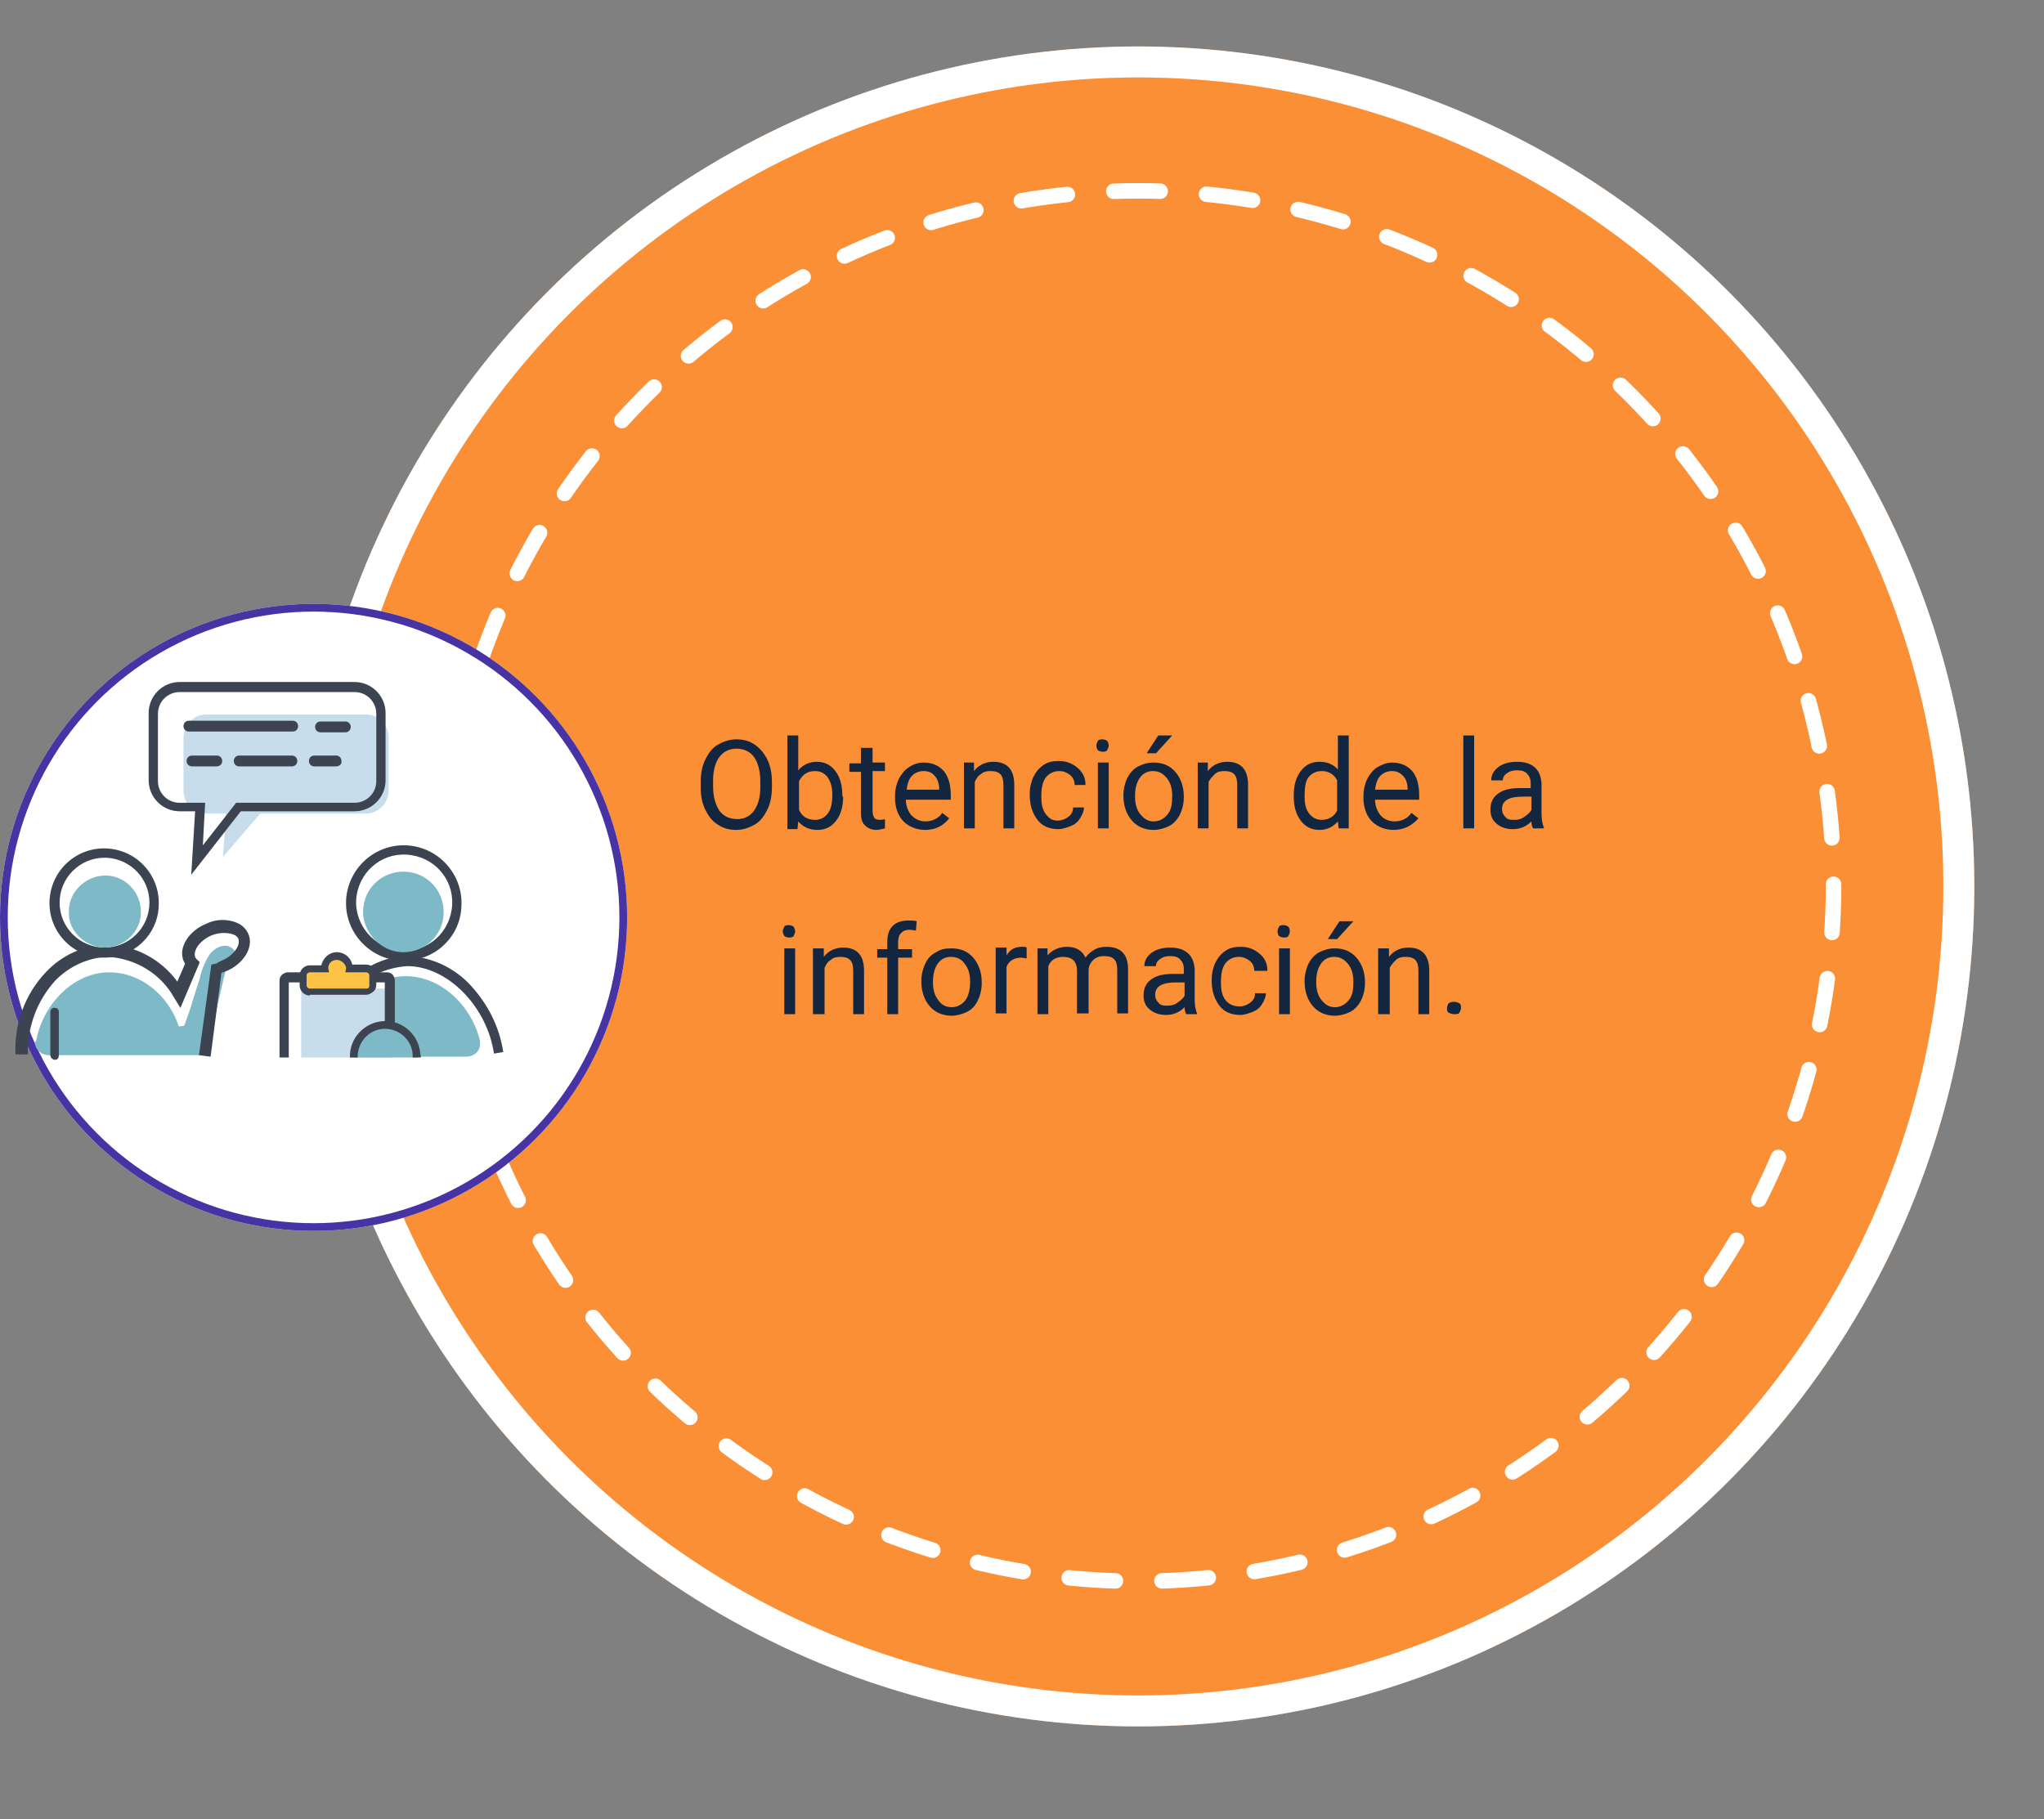 <?xml version="1.0" encoding="utf-8"?>
<!-- Generator: Adobe Illustrator 25.4.1, SVG Export Plug-In . SVG Version: 6.00 Build 0)  -->
<svg version="1.1" id="Capa_1" xmlns="http://www.w3.org/2000/svg" xmlns:xlink="http://www.w3.org/1999/xlink" x="0px" y="0px"
	 viewBox="0 0 264 235" style="enable-background:new 0 0 264 235;" xml:space="preserve">
<rect x="0" y="0" width="264" height="235" fill="#808080" stroke="none"/>
<style type="text/css">
	.st0{fill:#FB8F36;}
	.st1{fill:none;stroke:#FFFFFF;stroke-width:4;}
	.st2{enable-background:new    ;}
	.st3{fill:#12263F;}
	.st4{fill:none;}
	.st5{fill:none;stroke:#FFFFFF;stroke-width:2;stroke-linecap:round;stroke-miterlimit:10;stroke-dasharray:6,6;}
	.st6{fill:#FFFFFF;}
	.st7{fill:none;stroke:#4733A3;}
	.st8{clip-path:url(#SVGID_00000034808949293262952000000005982969372545524874_);}
	.st9{fill:#7EB9C7;}
	.st10{fill:#3D4451;}
	.st11{fill:#C7DDEB;}
	.st12{fill:#FDC345;}
</style>
<g transform="matrix(1, 0, 0, 1, 955, 6812.5)">
	<g id="Elipse_4098-2" transform="translate(39 6)">
		<ellipse class="st0" cx="-847" cy="-6704" rx="108" ry="108.5"/>
		<ellipse class="st1" cx="-847" cy="-6704" rx="106" ry="106.5"/>
	</g>
</g>
<g class="st2">
	<path class="st3" d="M99.7,101.7c0,1.1-0.2,2.1-0.6,2.9s-0.9,1.5-1.6,1.9s-1.5,0.7-2.4,0.7c-0.9,0-1.7-0.2-2.4-0.7
		c-0.7-0.4-1.2-1.1-1.6-1.9s-0.6-1.8-0.6-2.8V101c0-1.1,0.2-2.1,0.6-2.9c0.4-0.8,0.9-1.5,1.6-1.9s1.5-0.7,2.4-0.7
		c0.9,0,1.7,0.2,2.4,0.7s1.2,1.1,1.6,1.9s0.6,1.8,0.6,2.9V101.7z M98.2,100.9c0-1.3-0.3-2.4-0.8-3.1c-0.5-0.7-1.3-1.1-2.3-1.1
		c-0.9,0-1.7,0.4-2.2,1.1c-0.5,0.7-0.8,1.7-0.8,3v0.8c0,1.3,0.3,2.3,0.8,3.1c0.5,0.7,1.3,1.1,2.3,1.1c1,0,1.7-0.4,2.2-1.1
		s0.8-1.7,0.8-3V100.9z"/>
	<path class="st3" d="M108.9,102.9c0,1.3-0.3,2.3-0.9,3.1s-1.4,1.2-2.4,1.2c-1.1,0-1.9-0.4-2.5-1.1l-0.1,1h-1.3V95h1.4v4.5
		c0.6-0.7,1.4-1.1,2.4-1.1c1,0,1.8,0.4,2.4,1.2s0.9,1.8,0.9,3.2V102.9z M107.5,102.7c0-1-0.2-1.7-0.6-2.3c-0.4-0.5-0.9-0.8-1.6-0.8
		c-1,0-1.6,0.4-2.1,1.3v3.7c0.4,0.9,1.1,1.3,2.1,1.3c0.7,0,1.2-0.3,1.6-0.8C107.3,104.6,107.5,103.8,107.5,102.7z"/>
	<path class="st3" d="M112.7,96.5v2h1.6v1.1h-1.6v5.2c0,0.3,0.1,0.6,0.2,0.8c0.1,0.2,0.4,0.3,0.7,0.3c0.2,0,0.4,0,0.7-0.1v1.2
		c-0.4,0.1-0.8,0.2-1.1,0.2c-0.6,0-1.1-0.2-1.5-0.6s-0.5-0.9-0.5-1.7v-5.2h-1.5v-1.1h1.5v-2H112.7z"/>
	<path class="st3" d="M119.5,107.2c-1.1,0-2.1-0.4-2.8-1.1s-1.1-1.8-1.1-3v-0.3c0-0.8,0.2-1.6,0.5-2.2s0.8-1.2,1.3-1.5
		c0.6-0.4,1.2-0.6,1.9-0.6c1.1,0,2,0.4,2.6,1.1s0.9,1.8,0.9,3.1v0.6H117c0,0.8,0.3,1.5,0.7,2c0.5,0.5,1.1,0.8,1.8,0.8
		c0.5,0,0.9-0.1,1.3-0.3c0.4-0.2,0.7-0.5,0.9-0.8l0.9,0.7C121.9,106.6,120.9,107.2,119.5,107.2z M119.3,99.6c-0.6,0-1.1,0.2-1.5,0.6
		c-0.4,0.4-0.6,1-0.7,1.8h4.2v-0.1c0-0.7-0.2-1.3-0.6-1.7C120.4,99.8,119.9,99.6,119.3,99.6z"/>
	<path class="st3" d="M125.8,98.5l0,1.1c0.6-0.8,1.5-1.2,2.5-1.2c1.8,0,2.7,1,2.7,3v5.6h-1.4v-5.6c0-0.6-0.1-1.1-0.4-1.4
		s-0.7-0.4-1.3-0.4c-0.5,0-0.9,0.1-1.2,0.4c-0.4,0.2-0.6,0.6-0.8,1v6h-1.4v-8.5H125.8z"/>
	<path class="st3" d="M136.6,106c0.5,0,1-0.2,1.4-0.5s0.6-0.7,0.6-1.2h1.4c0,0.5-0.2,0.9-0.5,1.4s-0.7,0.8-1.2,1s-1.1,0.4-1.6,0.4
		c-1.2,0-2.1-0.4-2.7-1.2s-1-1.8-1-3.2v-0.2c0-0.8,0.2-1.6,0.5-2.2s0.7-1.1,1.3-1.5s1.2-0.5,2-0.5c0.9,0,1.7,0.3,2.4,0.9
		s1,1.3,1,2.2h-1.4c0-0.5-0.2-1-0.6-1.3s-0.8-0.5-1.4-0.5c-0.7,0-1.3,0.3-1.7,0.8s-0.6,1.3-0.6,2.3v0.3c0,1,0.2,1.7,0.6,2.2
		S135.9,106,136.6,106z"/>
	<path class="st3" d="M141.6,96.3c0-0.2,0.1-0.4,0.2-0.6s0.4-0.2,0.6-0.2s0.5,0.1,0.6,0.2s0.2,0.4,0.2,0.6s-0.1,0.4-0.2,0.6
		s-0.4,0.2-0.6,0.2s-0.5-0.1-0.6-0.2S141.6,96.5,141.6,96.3z M143.2,107h-1.4v-8.5h1.4V107z"/>
	<path class="st3" d="M145.1,102.7c0-0.8,0.2-1.6,0.5-2.2s0.8-1.2,1.4-1.5s1.2-0.5,2-0.5c1.2,0,2.1,0.4,2.8,1.2s1.1,1.9,1.1,3.2v0.1
		c0,0.8-0.2,1.6-0.5,2.2s-0.8,1.2-1.4,1.5s-1.3,0.5-2,0.5c-1.1,0-2.1-0.4-2.8-1.2s-1.1-1.9-1.1-3.2V102.7z M146.6,102.9
		c0,0.9,0.2,1.7,0.7,2.3s1,0.9,1.7,0.9c0.7,0,1.3-0.3,1.8-0.9s0.6-1.4,0.6-2.4c0-0.9-0.2-1.7-0.7-2.3s-1-0.9-1.8-0.9
		c-0.7,0-1.3,0.3-1.7,0.9S146.6,101.8,146.6,102.9z M149.6,95h1.8l-2.1,2.3l-1.2,0L149.6,95z"/>
	<path class="st3" d="M156,98.5l0,1.1c0.6-0.8,1.5-1.2,2.5-1.2c1.8,0,2.7,1,2.7,3v5.6h-1.4v-5.6c0-0.6-0.1-1.1-0.4-1.4
		s-0.7-0.4-1.3-0.4c-0.5,0-0.9,0.1-1.2,0.4s-0.6,0.6-0.8,1v6h-1.4v-8.5H156z"/>
	<path class="st3" d="M167.1,102.7c0-1.3,0.3-2.3,0.9-3.1s1.4-1.2,2.4-1.2c1,0,1.8,0.3,2.4,1V95h1.4v12h-1.3l-0.1-0.9
		c-0.6,0.7-1.4,1.1-2.4,1.1c-1,0-1.8-0.4-2.4-1.2s-0.9-1.8-0.9-3.1V102.7z M168.5,102.9c0,1,0.2,1.7,0.6,2.2s0.9,0.8,1.6,0.8
		c0.9,0,1.6-0.4,2-1.2v-3.9c-0.4-0.8-1.1-1.2-2-1.2c-0.7,0-1.3,0.3-1.7,0.8S168.5,101.8,168.5,102.9z"/>
	<path class="st3" d="M180,107.2c-1.1,0-2.1-0.4-2.8-1.1s-1.1-1.8-1.1-3v-0.3c0-0.8,0.2-1.6,0.5-2.2s0.8-1.2,1.3-1.5
		s1.2-0.6,1.9-0.6c1.1,0,2,0.4,2.6,1.1s0.9,1.8,0.9,3.1v0.6h-5.7c0,0.8,0.3,1.5,0.7,2s1.1,0.8,1.8,0.8c0.5,0,0.9-0.1,1.3-0.3
		s0.7-0.5,0.9-0.8l0.9,0.7C182.4,106.6,181.4,107.2,180,107.2z M179.8,99.6c-0.6,0-1.1,0.2-1.5,0.6s-0.6,1-0.7,1.8h4.2v-0.1
		c0-0.7-0.2-1.3-0.6-1.7S180.4,99.6,179.8,99.6z"/>
	<path class="st3" d="M190.5,107H189V95h1.4V107z"/>
	<path class="st3" d="M198,107c-0.1-0.2-0.2-0.5-0.2-0.9c-0.7,0.7-1.5,1-2.4,1c-0.8,0-1.5-0.2-2.1-0.7s-0.8-1.1-0.8-1.8
		c0-0.9,0.3-1.6,1-2.1s1.6-0.7,2.8-0.7h1.4v-0.7c0-0.5-0.2-0.9-0.5-1.2s-0.7-0.4-1.3-0.4c-0.5,0-0.9,0.1-1.3,0.4s-0.5,0.6-0.5,0.9
		h-1.5c0-0.4,0.1-0.8,0.4-1.2s0.7-0.7,1.2-0.9s1.1-0.3,1.7-0.3c1,0,1.7,0.2,2.3,0.7s0.8,1.2,0.9,2v3.9c0,0.8,0.1,1.4,0.3,1.9v0.1
		H198z M195.6,105.9c0.5,0,0.9-0.1,1.3-0.4s0.7-0.5,0.9-0.9v-1.7h-1.1c-1.8,0-2.7,0.5-2.7,1.6c0,0.5,0.2,0.8,0.5,1.1
		S195.1,105.9,195.6,105.9z"/>
</g>
<g class="st2">
	<path class="st3" d="M101.1,120.3c0-0.2,0.1-0.4,0.2-0.6c0.1-0.2,0.4-0.2,0.6-0.2s0.5,0.1,0.6,0.2c0.1,0.2,0.2,0.4,0.2,0.6
		s-0.1,0.4-0.2,0.6c-0.1,0.2-0.4,0.2-0.6,0.2s-0.5-0.1-0.6-0.2C101.2,120.7,101.1,120.5,101.1,120.3z M102.7,131h-1.4v-8.5h1.4V131z
		"/>
	<path class="st3" d="M106.4,122.5l0,1.1c0.6-0.8,1.5-1.2,2.5-1.2c1.8,0,2.7,1,2.7,3v5.6h-1.4v-5.6c0-0.6-0.1-1.1-0.4-1.4
		s-0.7-0.4-1.3-0.4c-0.5,0-0.9,0.1-1.2,0.4c-0.4,0.2-0.6,0.6-0.8,1v6H105v-8.5H106.4z"/>
	<path class="st3" d="M114.6,131v-7.3h-1.3v-1.1h1.3v-0.9c0-0.9,0.2-1.6,0.7-2.1s1.2-0.7,2.1-0.7c0.3,0,0.7,0,1,0.1l-0.1,1.2
		c-0.2,0-0.5-0.1-0.8-0.1c-0.5,0-0.8,0.1-1.1,0.4c-0.3,0.3-0.4,0.7-0.4,1.2v0.9h1.8v1.1H116v7.3H114.6z"/>
	<path class="st3" d="M119,126.7c0-0.8,0.2-1.6,0.5-2.2c0.3-0.7,0.8-1.2,1.4-1.5c0.6-0.4,1.2-0.5,2-0.5c1.2,0,2.1,0.4,2.8,1.2
		s1.1,1.9,1.1,3.2v0.1c0,0.8-0.2,1.6-0.5,2.2c-0.3,0.7-0.8,1.2-1.4,1.5s-1.3,0.5-2,0.5c-1.1,0-2.1-0.4-2.8-1.2s-1.1-1.9-1.1-3.2
		V126.7z M120.5,126.9c0,0.9,0.2,1.7,0.7,2.3c0.4,0.6,1,0.9,1.7,0.9c0.7,0,1.3-0.3,1.8-0.9c0.4-0.6,0.6-1.4,0.6-2.4
		c0-0.9-0.2-1.7-0.7-2.3c-0.4-0.6-1-0.9-1.8-0.9c-0.7,0-1.3,0.3-1.7,0.9S120.5,125.8,120.5,126.9z"/>
	<path class="st3" d="M132.6,123.8c-0.2,0-0.5-0.1-0.7-0.1c-0.9,0-1.6,0.4-1.9,1.2v6h-1.4v-8.5h1.4l0,1c0.5-0.8,1.1-1.1,2-1.1
		c0.3,0,0.5,0,0.6,0.1V123.8z"/>
	<path class="st3" d="M135.3,122.5l0,0.9c0.6-0.7,1.5-1.1,2.5-1.1c1.2,0,2,0.5,2.4,1.4c0.3-0.4,0.6-0.7,1.1-1s1-0.4,1.6-0.4
		c1.9,0,2.8,1,2.8,2.9v5.7h-1.4v-5.6c0-0.6-0.1-1.1-0.4-1.4s-0.7-0.4-1.4-0.4c-0.5,0-1,0.2-1.3,0.5s-0.6,0.8-0.6,1.3v5.6h-1.5v-5.5
		c0-1.2-0.6-1.8-1.8-1.8c-0.9,0-1.6,0.4-1.9,1.2v6.2h-1.4v-8.5H135.3z"/>
	<path class="st3" d="M153.2,131c-0.1-0.2-0.2-0.5-0.2-0.9c-0.7,0.7-1.5,1-2.4,1c-0.8,0-1.5-0.2-2.1-0.7s-0.8-1.1-0.8-1.8
		c0-0.9,0.3-1.6,1-2.1s1.6-0.7,2.8-0.7h1.4v-0.7c0-0.5-0.2-0.9-0.5-1.2s-0.7-0.4-1.3-0.4c-0.5,0-0.9,0.1-1.3,0.4s-0.5,0.6-0.5,0.9
		h-1.5c0-0.4,0.1-0.8,0.4-1.2s0.7-0.7,1.2-0.9s1.1-0.3,1.7-0.3c1,0,1.7,0.2,2.3,0.7s0.8,1.2,0.9,2v3.9c0,0.8,0.1,1.4,0.3,1.9v0.1
		H153.2z M150.8,129.9c0.5,0,0.9-0.1,1.3-0.4s0.7-0.5,0.9-0.9v-1.7h-1.1c-1.8,0-2.7,0.5-2.7,1.6c0,0.5,0.2,0.8,0.5,1.1
		S150.3,129.9,150.8,129.9z"/>
	<path class="st3" d="M160.1,130c0.5,0,1-0.2,1.4-0.5s0.6-0.7,0.6-1.2h1.4c0,0.5-0.2,0.9-0.5,1.4s-0.7,0.8-1.2,1s-1.1,0.4-1.6,0.4
		c-1.2,0-2.1-0.4-2.7-1.2s-1-1.8-1-3.2v-0.2c0-0.8,0.2-1.6,0.5-2.2s0.7-1.1,1.3-1.5s1.2-0.5,2-0.5c0.9,0,1.7,0.3,2.4,0.9
		s1,1.3,1,2.2H162c0-0.5-0.2-1-0.6-1.3s-0.8-0.5-1.4-0.5c-0.7,0-1.3,0.3-1.7,0.8s-0.6,1.3-0.6,2.3v0.3c0,1,0.2,1.7,0.6,2.2
		S159.3,130,160.1,130z"/>
	<path class="st3" d="M165,120.3c0-0.2,0.1-0.4,0.2-0.6s0.4-0.2,0.6-0.2s0.5,0.1,0.6,0.2s0.2,0.4,0.2,0.6s-0.1,0.4-0.2,0.6
		s-0.4,0.2-0.6,0.2s-0.5-0.1-0.6-0.2S165,120.5,165,120.3z M166.6,131h-1.4v-8.5h1.4V131z"/>
	<path class="st3" d="M168.5,126.7c0-0.8,0.2-1.6,0.5-2.2s0.8-1.2,1.4-1.5s1.2-0.5,2-0.5c1.2,0,2.1,0.4,2.8,1.2s1.1,1.9,1.1,3.2v0.1
		c0,0.8-0.2,1.6-0.5,2.2s-0.8,1.2-1.4,1.5s-1.3,0.5-2,0.5c-1.1,0-2.1-0.4-2.8-1.2s-1.1-1.9-1.1-3.2V126.7z M170,126.9
		c0,0.9,0.2,1.7,0.7,2.3s1,0.9,1.7,0.9c0.7,0,1.3-0.3,1.8-0.9s0.6-1.4,0.6-2.4c0-0.9-0.2-1.7-0.7-2.3s-1-0.9-1.8-0.9
		c-0.7,0-1.3,0.3-1.7,0.9S170,125.8,170,126.9z M173,119h1.8l-2.1,2.3l-1.2,0L173,119z"/>
	<path class="st3" d="M179.4,122.5l0,1.1c0.6-0.8,1.5-1.2,2.5-1.2c1.8,0,2.7,1,2.7,3v5.6h-1.4v-5.6c0-0.6-0.1-1.1-0.4-1.4
		s-0.7-0.4-1.3-0.4c-0.5,0-0.9,0.1-1.2,0.4s-0.6,0.6-0.8,1v6H178v-8.5H179.4z"/>
	<path class="st3" d="M186.9,130.2c0-0.2,0.1-0.5,0.2-0.6s0.4-0.2,0.7-0.2s0.5,0.1,0.7,0.2s0.2,0.4,0.2,0.6c0,0.2-0.1,0.4-0.2,0.6
		s-0.4,0.2-0.7,0.2s-0.5-0.1-0.7-0.2S186.9,130.5,186.9,130.2z"/>
</g>
<g id="Elipse_4099" transform="translate(1013.32 6838.153)">
	<circle class="st4" cx="-866.3" cy="-6723.7" r="88.8"/>
	<circle class="st5" cx="-866.3" cy="-6723.7" r="89.8"/>
</g>
<g id="Elipse_4100" transform="translate(955 6890.5)">
	<circle class="st6" cx="-914.5" cy="-6772" r="40.5"/>
	<circle class="st7" cx="-914.5" cy="-6772" r="40"/>
</g>
<g id="Grupo_17448" transform="translate(957 6900.594)">
	<g>
		<defs>
			<rect id="SVGID_1_" x="-955" y="-6812.5" width="63" height="48.8"/>
		</defs>
		<clipPath id="SVGID_00000016754383189592775610000007069050923325737363_">
			<use xlink:href="#SVGID_1_"  style="overflow:visible;"/>
		</clipPath>
		<g id="Grupo_17447" style="clip-path:url(#SVGID_00000016754383189592775610000007069050923325737363_);">
			<path id="Trazado_35944" class="st9" d="M-952.3-6766.3c0.9-4.6,4.8-8.7,9.4-8.7c4.1,0,7.7,3,9,7l0.7-0.1
				c0.4-1.2,0.8-2.1,1.1-3.3l0.9-2.8c0.2-1,0.6-2,1.2-3c0.6-0.9,2-1.7,3-0.9c1.1,0.9,0.1,2.4-0.9,3l-2.5,10.8c0,0-4.6,0-4.6,0
				c-0.1,0-0.2,0-0.4,0l-15.3,0c-1,0-1.8-0.8-1.8-1.7C-952.3-6766.1-952.3-6766.2-952.3-6766.3"/>
			<path id="Trazado_35945" class="st10" d="M-929.8-6764.1l-1.5-0.2l1.6-11.7l0.5-0.1c0.1,0,0.3-0.1,0.4-0.2
				c0.1-0.1,0.3-0.1,0.4-0.2c1.3-0.5,2.5-1.8,2.2-2.8c-0.1-0.3-0.4-0.5-0.7-0.6c-0.9-0.3-1.9-0.2-2.7,0.1c-1.3,0.5-2.5,1.8-2.2,2.8
				c0,0.1,0.1,0.2,0.2,0.3l0.4,0.4l-2.5,5.9l-0.8-1.3c-1.7-3.1-5-5.1-8.6-5.3h0c-2.5,0.1-4.9,1.2-6.7,3c-2.4,2.6-3.7,6.1-3.6,9.6
				l-1.6,0c-0.2-4,1.3-7.9,4-10.7c2-2.1,4.8-3.4,7.8-3.5h0c3.6,0.1,7,1.9,9.1,4.8l1-2.3c-0.1-0.1-0.1-0.3-0.2-0.4
				c-0.7-1.7,0.7-3.9,3-4.8c1.2-0.6,2.7-0.6,3.9-0.1c0.7,0.3,1.2,0.8,1.5,1.5c0.7,1.7-0.7,3.9-3,4.8c-0.1,0-0.2,0.1-0.3,0.1
				c-0.1,0-0.2,0.1-0.2,0.1L-929.8-6764.1z"/>
			<path id="Trazado_35946" class="st6" d="M-943.8-6777.6c3.6,0.2,6.6-2.5,6.8-6.1c0.2-3.5-2.5-6.6-6.1-6.8s-6.6,2.5-6.8,6.1
				c0,0.2,0,0.4,0,0.7C-949.8-6780.4-947.1-6777.7-943.8-6777.6"/>
			<path id="Trazado_35947" class="st10" d="M-943.5-6776.9c-0.1,0-0.2,0-0.4,0c-3.9-0.2-6.9-3.5-6.7-7.4c0.2-3.9,3.5-6.9,7.4-6.7
				s6.9,3.5,6.7,7.4C-936.6-6779.9-939.7-6776.9-943.5-6776.9 M-943.5-6789.8c-3.2,0-5.8,2.6-5.8,5.8c0,3.2,2.6,5.8,5.8,5.8
				s5.8-2.6,5.8-5.8c0-3.1-2.4-5.6-5.5-5.8C-943.3-6789.8-943.4-6789.8-943.5-6789.8"/>
			<path id="Trazado_35948" class="st9" d="M-943.7-6778.2c2.6,0.1,4.8-1.9,4.9-4.4c0.1-2.6-1.9-4.8-4.4-4.9s-4.8,1.9-4.9,4.4
				c0,0.2,0,0.3,0,0.5C-948.1-6780.3-946.1-6778.4-943.7-6778.2"/>
			<path id="Trazado_35949" class="st10" d="M-949.9-6763.7c-0.3,0-0.6-0.3-0.6-0.6l0,0v-5.6c0-0.3,0.3-0.6,0.6-0.5
				c0.3,0,0.5,0.2,0.5,0.5v5.6C-949.4-6763.9-949.6-6763.7-949.9-6763.7L-949.9-6763.7"/>
			<path id="Trazado_35950" class="st6" d="M-905.1-6777.2c3.8,0.2,7-2.7,7.2-6.4s-2.7-7-6.4-7.2s-7,2.7-7.2,6.4c0,0.2,0,0.5,0,0.7
				C-911.4-6780.1-908.6-6777.4-905.1-6777.2"/>
			<path id="Trazado_35951" class="st10" d="M-904.8-6776.5c-0.1,0-0.3,0-0.4,0c-4.1-0.2-7.3-3.7-7.1-7.8c0.2-4.1,3.7-7.3,7.8-7.1
				c4.1,0.2,7.3,3.7,7.1,7.8C-897.5-6779.6-900.8-6776.5-904.8-6776.5 M-905.1-6777.8c3.4,0.2,6.3-2.4,6.5-5.9
				c0.2-3.4-2.4-6.3-5.9-6.5c-3.4-0.2-6.3,2.4-6.5,5.9c0,0.2,0,0.4,0,0.6C-910.8-6780.5-908.2-6778-905.1-6777.8L-905.1-6777.8z"/>
			<path id="Trazado_35952" class="st6" d="M-916.5-6764.3c0.8-5.8,6.3-12.1,12.1-12.1s10.9,5.7,11.8,11.8"/>
			<path id="Trazado_35953" class="st10" d="M-915.9-6764.2l-1.2-0.2c0.5-3.2,2-6.2,4.3-8.6c2.5-2.6,5.5-4.1,8.4-4.1h0
				c3.1,0.1,6.1,1.5,8.2,3.8c2.2,2.4,3.7,5.3,4.2,8.6l-1.2,0.2c-0.9-6.1-6-11.3-11.2-11.3h0c-2.9,0.2-5.6,1.5-7.5,3.7
				C-914-6769.9-915.4-6767.1-915.9-6764.2"/>
			<path id="Trazado_35954" class="st9" d="M-905.1-6777.6c2.9,0.1,5.3-2.1,5.4-5c0.1-2.9-2.1-5.3-5-5.4s-5.3,2.1-5.4,5
				c0,0.2,0,0.3,0,0.5C-909.9-6779.9-907.7-6777.7-905.1-6777.6"/>
			<path id="Trazado_35955" class="st9" d="M-895-6766.1c-1-4.4-4.9-8.4-9.6-8.4c-0.7,0-1.5,0.1-2.2,0.3v10.1l10,0
				c1,0,1.8-0.7,1.8-1.6C-895-6765.8-895-6766-895-6766.1"/>
			<path id="Trazado_35956" class="st11" d="M-909.9-6808.3h-20.3c-1.6-0.1-3,1.2-3.1,2.8v7.2c0.1,1.6,1.4,2.9,3.1,2.8h2.4l-0.4,5.6
				l4.8-5.6h13.5c1.6,0.1,3-1.2,3.1-2.8v-7.2C-906.9-6807.1-908.3-6808.4-909.9-6808.3"/>
			<path id="Trazado_35957" class="st10" d="M-932.3-6787.6l0.5-8.2h-2c-2.2,0-4-1.8-4-4v-8.7c0-2.2,1.8-4,4-4h22.6c2.2,0,4,1.8,4,4
				v8.7c0,2.2-1.8,4-4,4h-14.7L-932.3-6787.6z M-933.8-6811.2c-1.5,0-2.8,1.2-2.8,2.8v8.7c0,1.5,1.2,2.8,2.8,2.8h3.3l-0.3,5.5
				l4.3-5.5h15.3c1.5,0,2.8-1.2,2.8-2.8v-8.7c0-1.5-1.2-2.8-2.8-2.8H-933.8z"/>
			<path id="Trazado_35958" class="st11" d="M-906.6-6764v-8.4c0-0.3-0.1-0.5-0.3-0.5h-10.9c-0.2,0-0.3,0.2-0.3,0.5v8.4H-906.6z"/>
			<path id="Trazado_35959" class="st10" d="M-919.6-6764h-1.3v-9.9c0-0.6,0.4-1,1-1.1h12.9c0.6,0,1,0.5,1,1.1v9.4h-1.3v-9.2h-12.4
				V-6764z"/>
			<path id="Trazado_35960" class="st12" d="M-909.7-6775.4h-2.3c0-0.1,0-0.1,0-0.2c0-0.8-0.7-1.5-1.6-1.5c-0.8,0-1.4,0.7-1.5,1.5
				c0,0.1,0,0.1,0,0.2h-2c-0.5,0-0.9,0.4-0.9,0.8v1.3c0,0.5,0.4,0.9,0.9,0.8h7.3c0.5,0,0.9-0.4,0.9-0.8v-1.3
				C-908.9-6775-909.3-6775.4-909.7-6775.4"/>
			<path id="Trazado_35961" class="st10" d="M-917-6772c-0.7,0-1.3-0.6-1.3-1.3c0,0,0,0,0,0v-1.3c0-0.7,0.6-1.3,1.3-1.3c0,0,0,0,0,0
				h1.5c0.1-0.4,0.3-0.8,0.6-1.1c0.4-0.4,0.9-0.6,1.4-0.6l0,0c1,0,1.8,0.7,2,1.6h1.8c0.7,0,1.3,0.6,1.3,1.3c0,0,0,0,0,0v1.3
				c0,0.3-0.1,0.7-0.4,0.9c-0.2,0.2-0.6,0.4-0.9,0.4H-917z M-913.5-6776.6L-913.5-6776.6c-0.3,0-0.6,0.1-0.8,0.3
				c-0.2,0.2-0.3,0.5-0.3,0.7c0,0,0,0.1,0,0.1l0.1,0.5h-2.5c-0.2,0-0.4,0.2-0.4,0.4v1.3c0,0.2,0.2,0.4,0.4,0.4h7.3
				c0.1,0,0.2,0,0.3-0.1c0.1-0.1,0.1-0.2,0.1-0.3v-1.3c0-0.2-0.2-0.4-0.4-0.4h-2.7l0.1-0.5c0,0,0-0.1,0-0.1
				C-912.4-6776.1-912.9-6776.6-913.5-6776.6"/>
			<path id="Trazado_35962" class="st9" d="M-911.3-6764c-0.1-2.3,1.7-4.1,4-4.2c2.3-0.1,4.1,1.7,4.2,4c0,0.1,0,0.1,0,0.2"/>
			<path id="Trazado_35963" class="st10" d="M-902.7-6764h-1c0.1-2-1.5-3.6-3.4-3.7c-2-0.1-3.6,1.5-3.7,3.4c0,0.1,0,0.2,0,0.3h-1
				c-0.1-2.5,1.9-4.6,4.4-4.7c2.5-0.1,4.6,1.9,4.7,4.4C-902.6-6764.2-902.6-6764.1-902.7-6764"/>
			<path id="Trazado_35964" class="st10" d="M-919.2-6806.1h-13.4c-0.4,0-0.7-0.3-0.7-0.7c0-0.4,0.3-0.7,0.7-0.7h13.4
				c0.4,0,0.7,0.3,0.7,0.7C-918.5-6806.4-918.8-6806.1-919.2-6806.1"/>
			<path id="Trazado_35965" class="st10" d="M-912.4-6806h-3.2c-0.4,0-0.7-0.3-0.7-0.7c0-0.4,0.3-0.7,0.7-0.7h3.2
				c0.4,0,0.7,0.3,0.7,0.7C-911.7-6806.3-912-6806-912.4-6806"/>
			<path id="Trazado_35966" class="st10" d="M-929-6801.6h-3.2c-0.4,0-0.7-0.3-0.7-0.7c0-0.4,0.3-0.7,0.7-0.7l0,0h3.2
				c0.4,0,0.7,0.3,0.7,0.7C-928.3-6801.9-928.6-6801.6-929-6801.6"/>
			<path id="Trazado_35967" class="st10" d="M-919.3-6801.6h-6.8c-0.4,0-0.7-0.3-0.7-0.7c0-0.4,0.3-0.7,0.7-0.7h6.8
				c0.4,0,0.7,0.3,0.7,0.7C-918.6-6801.9-918.9-6801.6-919.3-6801.6"/>
			<path id="Trazado_35968" class="st10" d="M-913.6-6801.6h-2.8c-0.4,0-0.7-0.3-0.7-0.7c0-0.4,0.3-0.7,0.7-0.7h2.8
				c0.4,0,0.7,0.3,0.7,0.7C-912.8-6801.9-913.2-6801.6-913.6-6801.6"/>
		</g>
	</g>
</g>
</svg>
